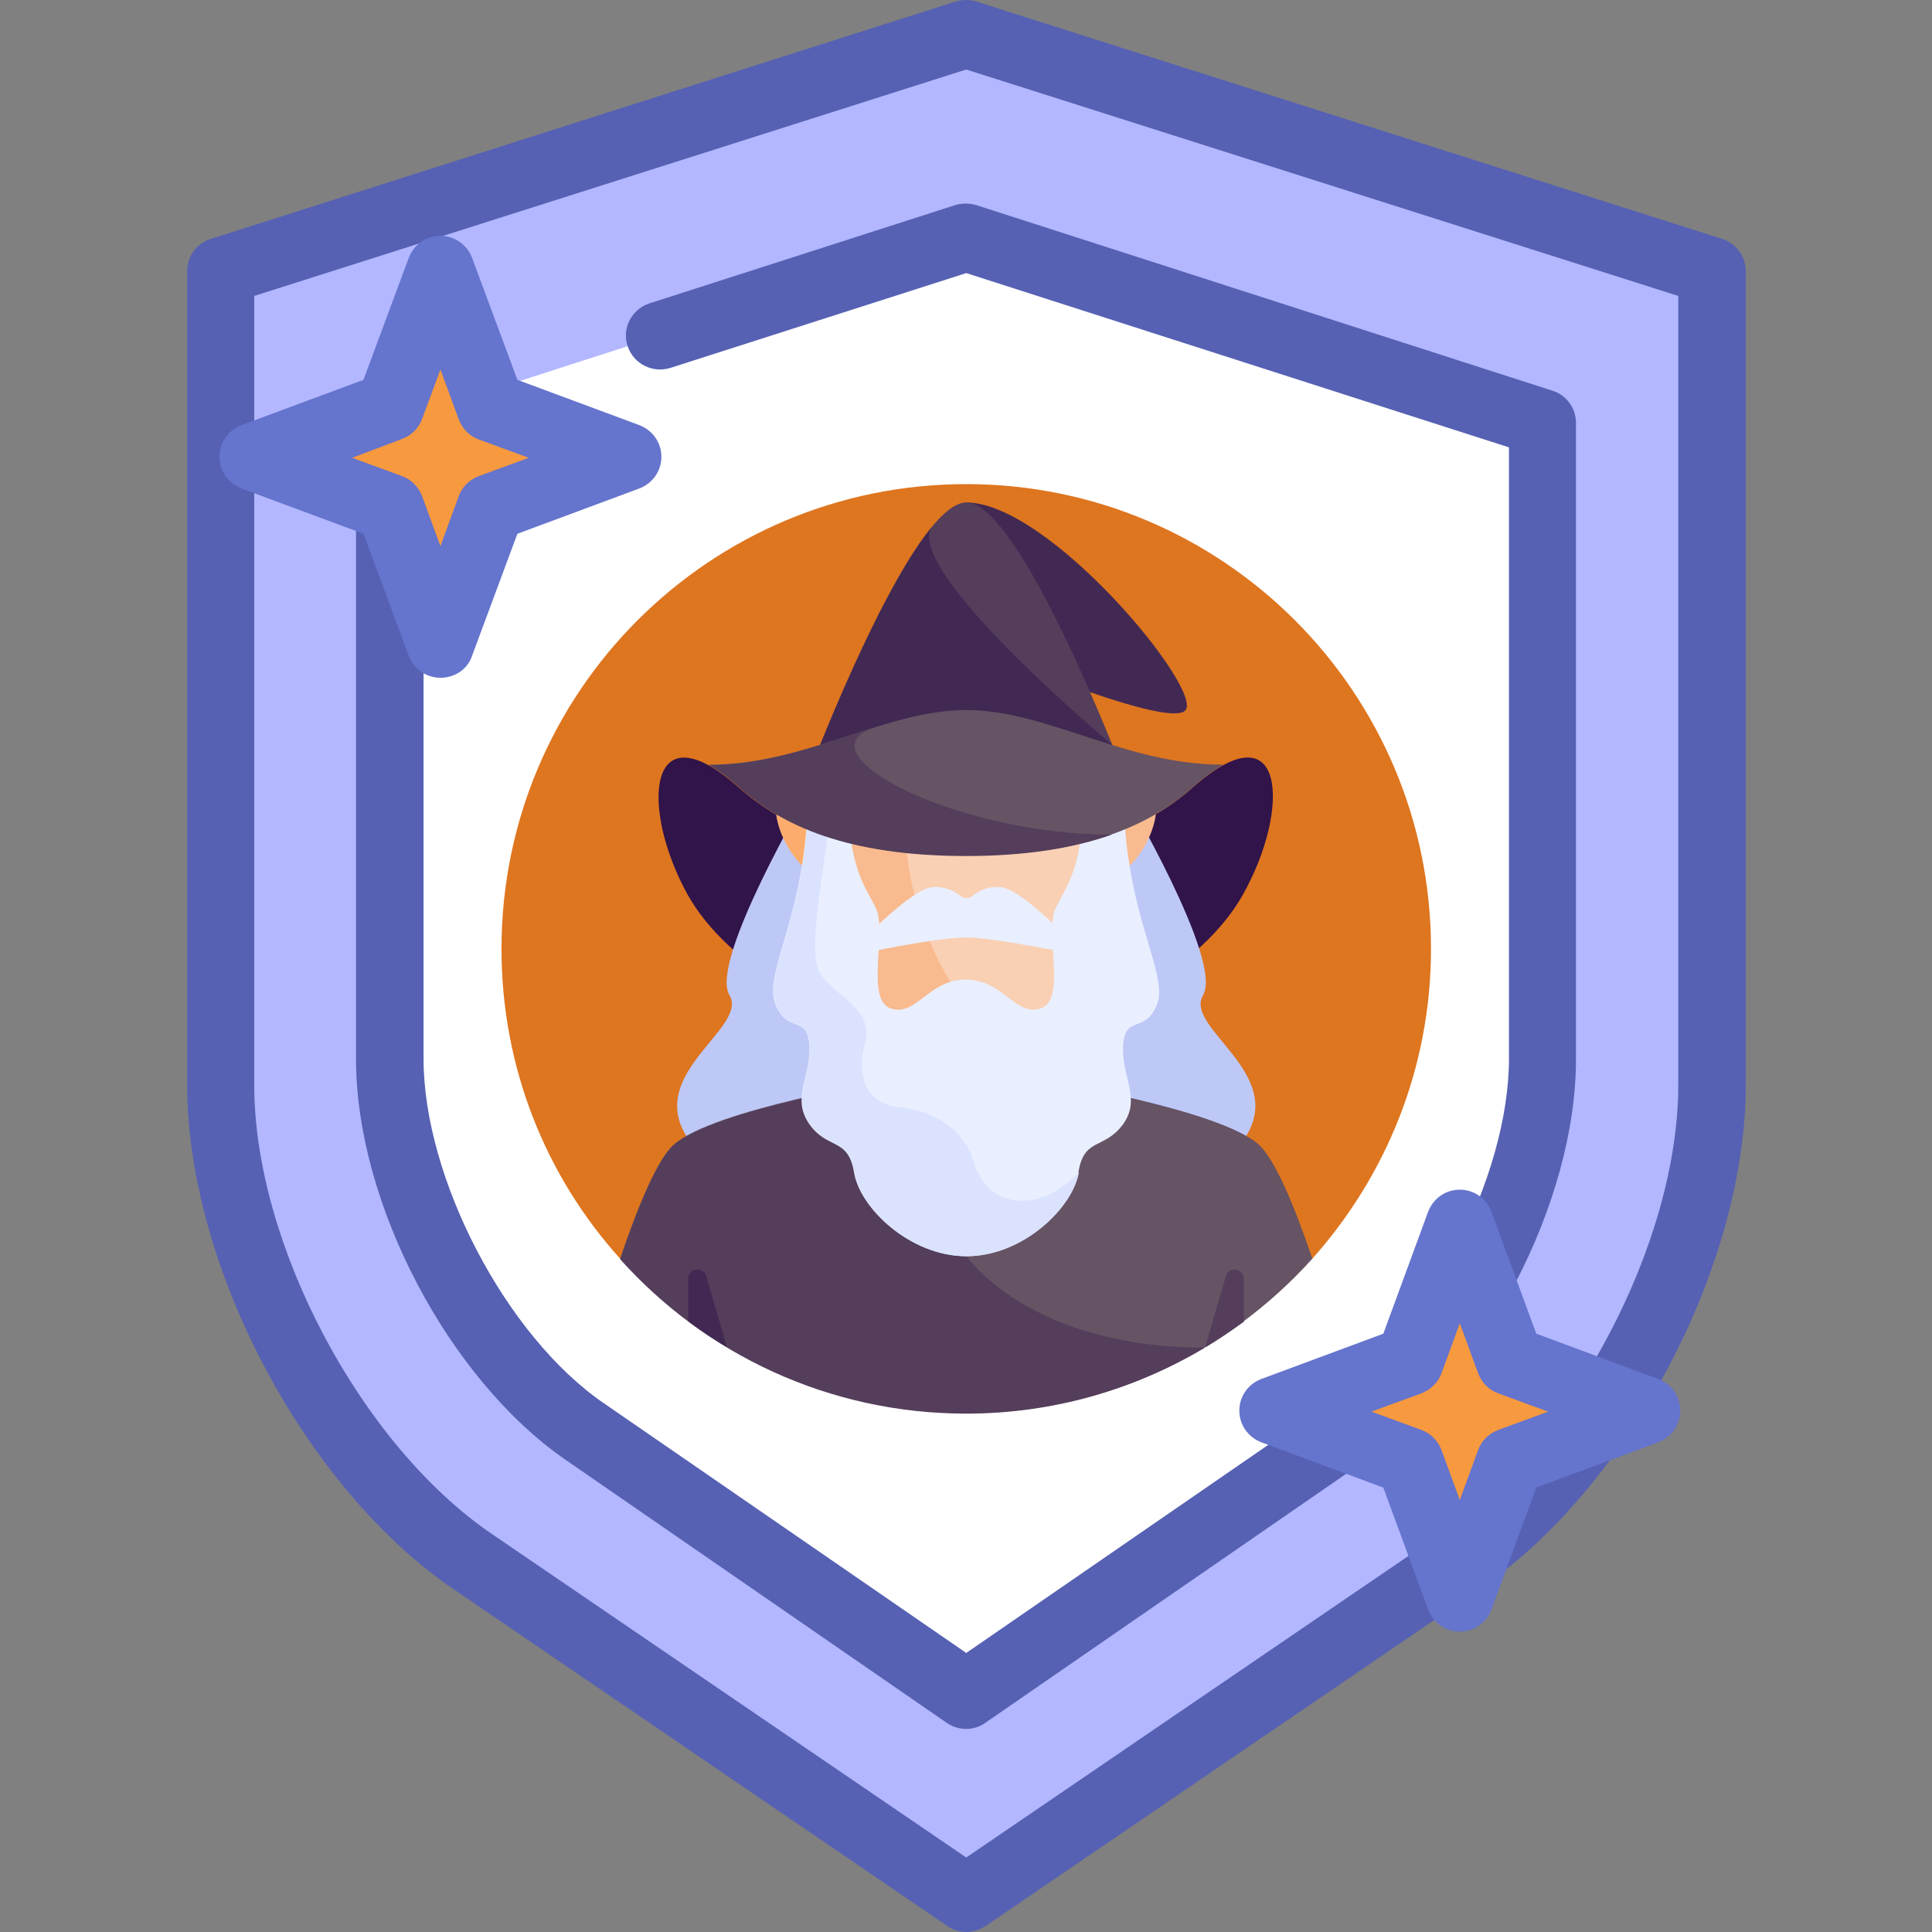 <?xml version="1.0" encoding="utf-8"?>
<!-- Generator: Adobe Illustrator 24.2.3, SVG Export Plug-In . SVG Version: 6.00 Build 0)  -->
<svg version="1.1" id="Capa_1" xmlns="http://www.w3.org/2000/svg" xmlns:xlink="http://www.w3.org/1999/xlink" x="0px" y="0px"
	 viewBox="0 0 389.1 389.1" style="enable-background:new 0 0 389.1 389.1;" xml:space="preserve">
<rect x="0" y="0" width="389.1" height="389.1" fill="#808080" stroke="none"/>
<style type="text/css">
	.st0{fill:#B2B7FF;}
	.st1{fill:#5661B3;}
	.st2{fill:#FFFFFF;}
	.st3{fill:#F6993F;}
	.st4{fill:#6574CD;}
	.st5{fill:#DE751F;}
	.st6{fill:#30144A;}
	.st7{fill:#BEC8F7;}
	.st8{fill:#F9BA8F;}
	.st9{fill:#FCAD6D;}
	.st10{fill:#665364;}
	.st11{fill:#543E5B;}
	.st12{fill:#422953;}
	.st13{fill:#F9D0B4;}
	.st14{fill:#E9EFFF;}
	.st15{fill:#DAE2FE;}
</style>
<path class="st0" d="M44.4,54.6L194.6,6.8l150.2,47.8v163.9c0,33.9-22.7,76.9-50.7,96l-99.4,67.8l-99.4-67.8
	c-28-19.1-50.7-62.1-50.7-96L44.4,54.6L44.4,54.6z"/>
<path class="st1" d="M194.6,389.1c-1.3,0-2.7-0.4-3.8-1.2l-99.4-67.8c-30.1-20.5-53.7-65.2-53.7-101.6V54.6c0-3,1.9-5.6,4.8-6.5
	L192.5,0.3c1.3-0.4,2.8-0.4,4.1,0l150.2,47.8c2.8,0.9,4.8,3.5,4.8,6.5v163.9c0,36.5-23.6,81.1-53.7,101.6l-99.4,67.8
	C197.2,388.7,195.9,389.1,194.6,389.1z M51.2,59.6v158.9c0,31.9,21.4,72.4,47.8,90.4l95.6,65.2l95.6-65.2
	c26.3-18,47.8-58.5,47.8-90.4V59.6L194.6,14L51.2,59.6z"/>
<path class="st2" d="M133,67.6l61.6-19.8l116.1,37.4v128.1c0,26.5-17.6,60.1-39.2,75.1l-76.8,53l-76.8-53
	c-21.7-14.9-39.2-48.6-39.2-75.1V85.1"/>
<path class="st1" d="M194.6,348.2c-1.4,0-2.7-0.4-3.9-1.2l-76.8-53c-23.6-16.3-42.2-51.7-42.2-80.7V85.1c0-3.8,3.1-6.8,6.8-6.8
	s6.8,3.1,6.8,6.8v128.1c0,24.1,16.6,55.9,36.3,69.4l73,50.3l73-50.3c19.7-13.6,36.3-45.4,36.3-69.4V90.1L194.6,55L135,74.1
	c-3.6,1.1-7.4-0.8-8.6-4.4c-1.2-3.6,0.8-7.4,4.4-8.6l61.6-19.8c1.4-0.4,2.8-0.4,4.2,0l116.1,37.4c2.8,0.9,4.7,3.5,4.7,6.5v128.1
	c0,28.9-18.5,64.4-42.2,80.7l-76.8,53C197.3,347.8,195.9,348.2,194.6,348.2z"/>
<polygon class="st3" points="88.7,54.6 98.9,82 126.3,92.2 98.9,102.3 88.7,129.7 78.6,102.3 51.2,92.2 78.6,82 "/>
<path class="st4" d="M88.7,136.5c-2.9,0-5.4-1.8-6.4-4.5l-9.1-24.5l-24.5-9.1c-2.7-1-4.5-3.5-4.5-6.4s1.8-5.4,4.5-6.4l24.5-9.1
	l9.1-24.5c1-2.7,3.5-4.5,6.4-4.5s5.4,1.8,6.4,4.5l9.1,24.5l24.5,9.1c2.7,1,4.5,3.5,4.5,6.4s-1.8,5.4-4.5,6.4l-24.5,9.1l-9.1,24.5
	C94.2,134.8,91.6,136.5,88.7,136.5z M70.9,92.2L81,95.9c1.9,0.7,3.3,2.2,4,4l3.7,10.1l3.7-10.1c0.7-1.9,2.2-3.3,4-4l10.1-3.7
	l-10.1-3.7c-1.9-0.7-3.3-2.2-4-4l-3.7-10.1L85,84.4c-0.7,1.9-2.2,3.3-4,4L70.9,92.2z"/>
<polygon class="st3" points="294,246.7 304.2,274.1 331.6,284.3 304.2,294.4 294,321.8 283.9,294.4 256.5,284.3 283.9,274.1 "/>
<path class="st4" d="M294,328.6c-2.9,0-5.4-1.8-6.4-4.5l-9-24.5l-24.5-9.1c-2.7-1-4.5-3.5-4.5-6.4s1.8-5.4,4.5-6.4l24.5-9.1l9-24.5
	c1-2.7,3.5-4.5,6.4-4.5s5.4,1.8,6.4,4.5l9,24.5l24.5,9.1c2.7,1,4.5,3.5,4.5,6.4s-1.8,5.4-4.5,6.4l-24.5,9.1l-9,24.5
	C299.4,326.8,296.9,328.6,294,328.6z M276.2,284.3l10.1,3.7c1.9,0.7,3.3,2.2,4,4l3.7,10.1l3.7-10.1c0.7-1.9,2.2-3.3,4-4l10.1-3.7
	l-10.1-3.7c-1.9-0.7-3.3-2.2-4-4l-3.7-10.1l-3.7,10.1c-0.7,1.9-2.2,3.3-4,4L276.2,284.3z"/>
<g>
	<path class="st5" d="M264.3,253.5c14.8-16.6,23.9-38.4,23.9-62.4c0-51.7-41.9-93.6-93.6-93.6S101,139.4,101,191.1
		c0,24,9,45.9,23.9,62.4H264.3z"/>
</g>
<g>
	<path class="st6" d="M240.1,158.7c-8.5,7.5-21.5,13.7-45.6,13.7s-37.1-6.2-45.6-13.7c-18.7-16.7-20,4.2-10.4,21.5
		c7.7,13.8,29.2,28.1,55.9,28.1s48.2-14.3,55.9-28.1C260.1,162.8,258.9,142,240.1,158.7L240.1,158.7z"/>
</g>
<g>
	<path class="st7" d="M242.3,200.4c4.1-6.9-16-40.9-16-40.9h-31.7h-31.7c0,0-20.1,34-16,40.9c4.1,6.9-18.7,16.4-7.3,30.3h55h55
		C261,216.8,238.2,207.3,242.3,200.4L242.3,200.4z"/>
</g>
<g>
	<path class="st8" d="M221.6,164.7c0,0,3.3-7.9,9-6.1c5.8,1.8-0.1,19-11.5,20.1L221.6,164.7z"/>
</g>
<g>
	<path class="st9" d="M167.5,164.7c0,0-3.3-7.9-9-6.1c-5.8,1.8,0.1,19,11.5,20.1L167.5,164.7z"/>
</g>
<g>
	<path class="st10" d="M264.3,253.5c-3.5-10.4-7.5-20-10.8-23c-8-7.1-42.9-12.8-42.9-12.8h-16h-16c0,0-34.8,5.7-42.9,12.8
		c-3.3,2.9-7.3,12.6-10.8,23c17.1,19.1,42,31.1,69.7,31.1S247.1,272.6,264.3,253.5z"/>
</g>
<g>
	<path class="st11" d="M242.7,271.4c-35.7,0-48.1-18.5-48.1-18.5v-35.1h-16c0,0-34.8,5.7-42.9,12.8c-3.3,2.9-7.3,12.6-10.8,23
		c17.1,19.1,42,31.1,69.7,31.1C212.2,284.7,228.6,279.8,242.7,271.4L242.7,271.4z"/>
</g>
<g>
	<path class="st11" d="M246.9,257l-4.2,14.4c2.7-1.6,5.3-3.4,7.8-5.2v-8.6C250.5,255.4,247.5,255,246.9,257z"/>
</g>
<g>
	<path class="st12" d="M138.6,257.5v8.6c2.5,1.9,5.1,3.6,7.8,5.2l-4.2-14.4C141.6,255,138.6,255.4,138.6,257.5z"/>
</g>
<g>
	<path class="st13" d="M224.3,165c0,21.9-13.3,47.5-29.7,47.5s-29.7-25.6-29.7-47.5H224.3z"/>
</g>
<g>
	<path class="st8" d="M182.2,165h-17.4c0,21.9,13.3,47.5,29.7,47.5c3,0,5.9-0.9,8.7-2.4C191.1,203.2,182.2,182.8,182.2,165
		L182.2,165z"/>
</g>
<g>
	<path class="st14" d="M226.3,159.5h-8.1c0,15.3-3.3,18.7-5.6,23.4c-2.3,4.7,2.3,18.5-3,20.2c-5.2,1.7-7.5-5.8-15.1-5.8
		c-7.6,0-9.9,7.5-15.1,5.8c-5.2-1.7-0.7-15.5-3-20.2c-2.3-4.7-5.6-8.1-5.6-23.4h-8.1c0,24.1-9,36.2-6.6,42.6
		c2.4,6.3,6.5,2.1,6.9,8.4c0.4,6.3-3.7,10.6,0,15.9c3.7,5.2,7.8,2.6,9,9.7c1.1,7.1,11.2,16.9,22.6,16.9s21.4-9.8,22.6-16.9
		c1.1-7.1,5.2-4.5,9-9.7c3.7-5.2-0.4-9.5,0-15.9c0.4-6.3,4.5-2.1,6.9-8.4C235.3,195.7,226.3,183.6,226.3,159.5L226.3,159.5z"/>
</g>
<g>
	<path class="st15" d="M162.8,159.5c0,24.1-9,36.2-6.6,42.6s6.5,2.1,6.9,8.4c0.4,6.3-3.7,10.6,0,15.9c3.7,5.2,7.8,2.6,9,9.7
		c1.1,7.1,11.2,16.9,22.6,16.9c11.4,0,21.4-9.8,22.6-16.9c-8,8.5-18.4,7.4-21.2-2.1c-2.2-7.3-9.1-10.5-15.1-11
		c-6-0.6-8.8-5.8-6.8-12.9c1.9-7.1-6.1-9.3-9.1-14.2c-3-4.9,2.1-25.4,2.3-36.4L162.8,159.5L162.8,159.5z"/>
</g>
<g>
	<path class="st12" d="M194.6,101.2c16.8,0,48,37.9,44.1,41.9c-3.9,3.9-44.1-13.4-44.1-13.4V101.2z"/>
</g>
<g>
	<path class="st11" d="M194.6,101.2c-11,0-31.5,54.1-31.5,54.1h31.5h31.5C226.1,155.3,205.5,101.2,194.6,101.2z"/>
</g>
<g>
	<path class="st12" d="M187.7,106.1c-11,13.3-24.6,49.2-24.6,49.2h31.5h31.5L224,150C224,150,181.8,114.8,187.7,106.1L187.7,106.1z"
		/>
</g>
<g>
	<path class="st10" d="M194.6,143c-16.3,0-32.3,11-51.8,11c1.8,1,3.9,2.5,6.2,4.6c8.5,7.5,21.5,13.7,45.6,13.7s37.1-6.2,45.6-13.7
		c2.3-2.1,4.4-3.6,6.2-4.6C226.8,154.1,210.9,143,194.6,143z"/>
</g>
<g>
	<path class="st11" d="M176.2,146.5c-10.4,3.2-21.2,7.6-33.4,7.6c1.8,1,3.9,2.5,6.2,4.6c8.5,7.5,21.5,13.7,45.6,13.7
		c12.4,0,21.9-1.7,29.3-4.3C192,168.1,160.7,151.4,176.2,146.5z"/>
</g>
<g>
	<path class="st14" d="M201.7,178.7c-2.8-0.3-4.8,0.8-5.9,1.8c-0.7,0.5-1.6,0.5-2.3,0c-1.1-0.9-3.1-2.1-5.9-1.8
		c-2.9,0.3-8.9,5.7-13,9.7c-1.3,1.3-0.2,3.5,1.6,3.1c5.8-1.2,14.4-2.7,18.4-2.7s12.6,1.6,18.4,2.7c1.8,0.4,2.9-1.8,1.6-3.1
		C210.5,184.4,204.6,179,201.7,178.7L201.7,178.7z"/>
</g>
</svg>
